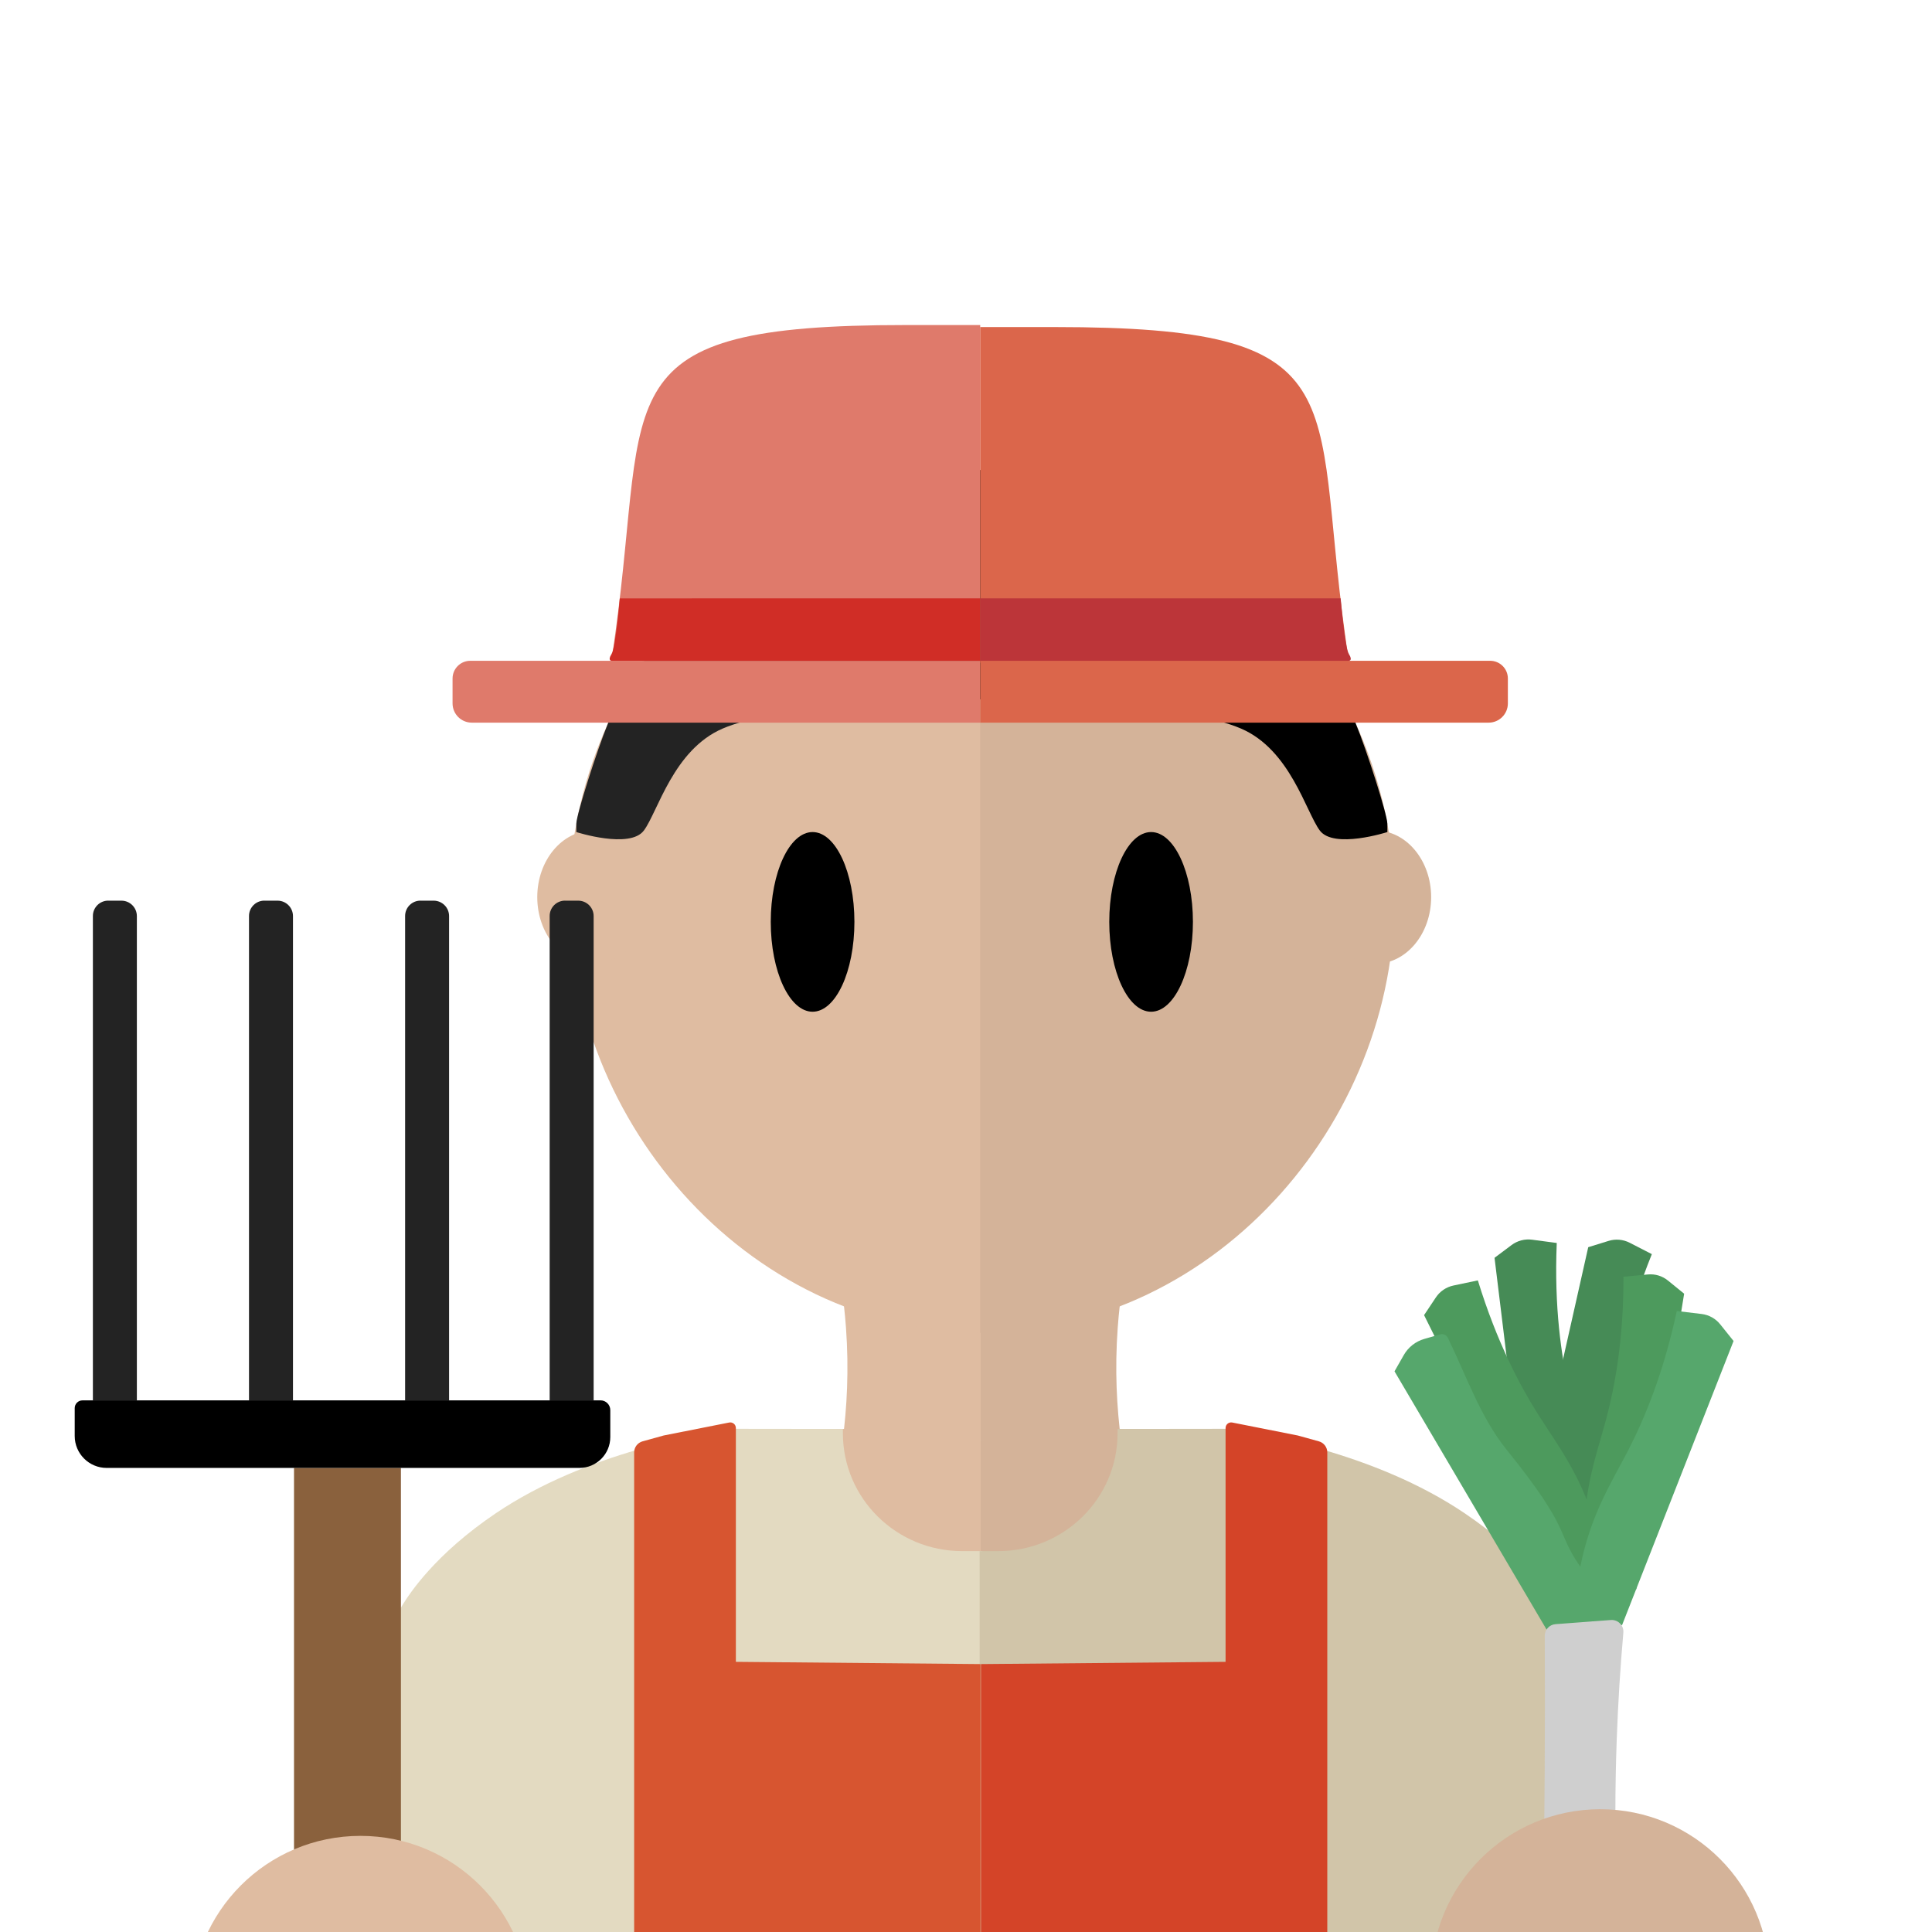 <?xml version="1.0" encoding="utf-8"?>
<!-- Generator: Adobe Illustrator 27.9.5, SVG Export Plug-In . SVG Version: 9.03 Build 54986)  -->
<svg version="1.1" id="Calque_1" xmlns="http://www.w3.org/2000/svg" xmlns:xlink="http://www.w3.org/1999/xlink" x="0px" y="0px"
	 viewBox="0 0 595.28 595.28" style="enable-background:new 0 0 595.28 866.32;" xml:space="preserve">
<style type="text/css">
	.st0{fill:#E6BC9D;}
	.st1{fill:#E7B551;stroke:#1D1D1B;stroke-miterlimit:10;}
	.st2{fill:#E7B551;}
	.st3{fill:#DAB396;}
	.st4{fill:#232323;}
	.st5{fill:#010202;stroke:#000000;stroke-miterlimit:10;}
	.st6{fill:#325626;}
	.st7{fill:#D75530;}
	.st8{fill:#D44428;}
	.st9{fill:#E5BB9E;}
	.st10{fill:#325727;}
	.st11{fill:#E5775E;}
	.st12{fill:#010101;}
	.st13{fill:none;stroke:#754D24;stroke-miterlimit:10;}
	.st14{fill:#F2F2F2;}
	.st15{fill:#1D1D1B;}
	.st16{fill:#F9B03D;}
	.st17{opacity:0.19;fill:#54A4DB;enable-background:new    ;}
	.st18{fill:#CDCCCC;}
	.st19{fill:none;stroke:#B4B4B4;stroke-width:3;stroke-miterlimit:10;}
	.st20{display:none;fill:#936037;}
	.st21{display:none;fill:#344F3F;}
	.st22{display:none;fill:#3C5F4B;}
	.st23{fill:#E0BDA1;}
	.st24{fill:#E0B662;stroke:#000000;stroke-miterlimit:10;}
	.st25{fill:#E0B662;}
	.st26{fill:#D4B39A;}
	.st27{fill:#010202;}
	.st28{fill:#3A552C;}
	.st29{fill:#E4DAC1;}
	.st30{fill:#D1C6AA;}
	.st31{fill:#C6C6C6;}
	.st32{display:none;fill:#8C613E;}
	.st33{fill:#B2B2B2;}
	.st34{fill:#575756;}
	.st35{display:none;fill:#FFF2A5;}
	.st36{display:none;fill:#E8DB96;}
	.st37{opacity:0.41;fill:#DADADA;enable-background:new    ;}
	.st38{opacity:0.41;fill:#C7C6C6;enable-background:new    ;}
	.st39{fill:#E3E4E4;}
	.st40{fill:#D8D8D8;}
	.st41{fill:#DFBCA1;}
	.st42{fill:#E0B562;stroke:#1D1D1B;stroke-miterlimit:10;}
	.st43{fill:#E0B562;}
	.st44{fill:#D4B399;}
	.st45{fill:#FFFFFF;}
	.st46{fill:#F4F4F4;}
	.st47{fill:#EA5328;}
	.st48{fill:#CA9678;}
	.st49{fill:#A16E51;}
	.st50{fill:#E04B28;}
	.st51{fill:#C38F72;}
	.st52{fill:#93624A;}
	.st53{fill:#D6411E;}
	.st54{display:none;fill:#8B613E;}
	.st55{display:none;fill:#3A4E40;}
	.st56{display:none;fill:#445D4C;}
	.st57{display:none;}
	.st58{fill:#C49F6E;}
	.st59{fill:#E3C6A3;}
	.st60{fill:#DF7A6B;}
	.st61{fill:#DB664B;}
	.st62{display:none;fill:#445E4C;}
	.st63{fill:#D1A67C;}
	.st64{fill:#E3DAC1;}
	.st65{fill:#D1C5A9;}
	.st66{fill:#468B56;}
	.st67{fill:#4D9A5D;}
	.st68{fill:#56A76C;}
	.st69{fill:#CFCFCF;}
	.st70{fill:#8A613D;}
	.st71{fill:#51653D;}
	.st72{fill:#D02D26;}
	.st73{fill:#BC3539;}
	.st74{fill:#D9D9D9;}
	.st75{fill:#C6C6C5;}
	.st76{fill:#474746;}
	.st77{fill:#A2A1A1;}
	.st78{fill:#D2D2D2;}
	.st79{fill:#BEBDBD;}
	.st80{fill:#D23A2F;}
</style>
<g>
	<path class="st41" d="M302.87,612.6H103.04c2.13-27.13,9.02-65.42,30.48-105.33c6.74-12.53,13.99-23.51,21.17-33.02
		c10.57-7.34,23.82-14.98,39.8-21.17c45.17-17.49,86.41-13.35,108.38-9.31C302.87,500.05,302.87,556.32,302.87,612.6z"/>
	<path class="st41" d="M302.87,443.77v-82.13h-52.5c4.58,12.49,8.92,28.55,10.29,47.42c0.95,13.05,0.29,24.75-1.03,34.72"/>
	<path class="st41" d="M233.16,213.54c-13.85,0-27.17-0.53-40.72-0.82c-10.1,18.16-16.13,38.6-16.96,59.58
		c-2.8,70.53,53.49,137.92,127.54,138.43V215.49c-10.12-0.18-20.37-1-30.86-2.95C259.16,209.54,246.16,213.54,233.16,213.54z"/>
	<path class="st41" d="M302.18,144.87c-47.87,0.62-88.12,28.99-109.74,67.86c13.56,0.29,26.88,0.82,40.72,0.82c13,0,26-4,39-1
		c10.49,1.95,20.74,2.77,30.86,2.95v-70.63C302.74,144.87,302.46,144.86,302.18,144.87z"/>
	<path class="st44" d="M302.18,612.6h199.83c-2.13-27.13-9.02-65.42-30.48-105.33c-6.74-12.53-13.99-23.51-21.17-33.02
		c-10.57-7.34-23.82-14.98-39.8-21.17c-45.17-17.49-86.41-13.35-108.38-9.31C302.18,500.05,302.18,556.32,302.18,612.6z"/>
	<path class="st44" d="M302.18,443.77v-82.13h52.5c-4.58,12.49-8.92,28.55-10.29,47.42c-0.95,13.05-0.29,24.75,1.03,34.72"/>
	<path class="st44" d="M429.57,272.3c-0.8-20.09-6.36-39.68-15.7-57.25c-5.86-0.55-12.1-0.71-17.71-1.51
		c-32.09-3.06-62.43,2.64-94.14,1.93v195.26C376.08,410.22,432.36,342.83,429.57,272.3z"/>
	<path class="st44" d="M396.16,213.54c5.61,0.8,11.85,0.97,17.71,1.51c-21.28-40.06-62.18-69.56-111-70.19c-0.28,0-0.56,0-0.85,0
		v70.6C333.73,216.18,364.07,210.49,396.16,213.54z"/>
	<ellipse class="st41" cx="182.7" cy="276.42" rx="17.16" ry="20.53"/>
	<ellipse class="st44" cx="423.8" cy="276.42" rx="17.16" ry="20.53"/>
	<ellipse cx="250.37" cy="284.05" rx="12.89" ry="27.68"/>
	<ellipse cx="354.67" cy="284.05" rx="12.89" ry="27.68"/>
	<path class="st64" d="M259.71,440.28v1.34c0,20.05,16.45,36.3,36.75,36.3c2.08,0,4.15,0,6.23,0c0,44.9,0,89.79,0,134.69
		c-67.89,0-135.78,0-203.68,0l14.7-92.9c1.47-6.37,4.35-15.58,10.39-25.32c2.12-3.41,9.97-15.51,28.66-28.13
		c28-18.91,63.81-24.61,73.69-26.02"/>
	<path class="st65" d="M344.34,440.28v1.34c0,20.05-16.45,36.3-36.75,36.3c-1.91,0-3.83,0-5.74,0c0.01,44.9,0.01,89.79,0.02,134.69
		c67.72,0,135.44,0,203.17,0l-14.7-92.9c-1.47-6.37-4.35-15.58-10.39-25.32c-2.12-3.41-9.97-15.51-28.66-28.13
		c-28-18.91-63.81-24.61-73.69-26.02"/>
	<path class="st66" d="M460.49,387.55l5.25-3.93c1.81-1.35,4.08-1.95,6.31-1.65l7.61,1.01c-0.83,19.95,1.45,34.87,3.71,44.88
		c2.42,10.69,6.07,21.32,5.43,37.26c-0.3,7.41-1.42,13.47-2.32,17.41l-14.63-1.95"/>
	<path class="st66" d="M489.36,384.28l6.27-1.94c2.16-0.67,4.49-0.46,6.5,0.57l6.83,3.51c-7.48,18.52-10.36,33.33-11.59,43.52
		c-1.32,10.88-1.44,22.12-7.41,36.92c-2.77,6.88-5.87,12.21-8.03,15.61l-13.13-6.75"/>
	<path class="st67" d="M518.91,398.61l-5.01-4.07c-1.73-1.4-3.93-2.07-6.15-1.86l-7.53,0.71c0.05,19.65-2.76,34.24-5.37,43.99
		c-2.78,10.42-6.79,20.73-6.77,36.44c0.01,7.29,0.89,13.3,1.61,17.21l14.46-1.36"/>
	<path class="st67" d="M438.78,405.21l3.64-5.46c1.25-1.88,3.19-3.19,5.41-3.66l7.52-1.58c5.87,19.09,12.97,32.4,18.44,41.09
		c5.84,9.27,12.82,18.08,17.53,33.33c2.18,7.08,3.14,13.18,3.61,17.19l-14.45,3.03"/>
	<path class="st68" d="M429.67,422.53l2.86-5.02c1.38-2.42,3.65-4.2,6.33-4.97l4.91-1.4c0.49-0.14,0.99-0.08,1.42,0.13
		c0.61,0.3,0.88,0.88,0.97,1.05c5.68,11.64,9.94,24.3,18.07,34.38c20.23,25.09,15.02,24.98,22.58,35.87
		c1.71,2.46,3.22,9.09,4.48,15.15c0.21,1.01-0.4,2.01-1.4,2.3c-4.16,1.19-8.33,2.38-12.49,3.56"/>
	<path class="st68" d="M534.14,413.18l-4.12-5.14c-1.42-1.77-3.47-2.91-5.72-3.18l-7.65-0.92c-4.2,19.6-10.15,33.52-14.85,42.68
		c-5.03,9.78-11.25,19.19-14.62,34.85c-1.57,7.27-1.99,13.45-2.11,17.5l14.71,1.77"/>
	<path class="st69" d="M500.56,619.09c-2.37-25.12-3.5-52.87-2.43-82.85c0.41-11.46,1.11-22.53,2.05-33.19
		c0.19-2.21-1.63-4.06-3.84-3.9c-5.69,0.43-11.37,0.85-17.06,1.28c-1.88,0.14-3.32,1.7-3.31,3.59c0.07,13.78,0.07,27.67-0.02,41.67
		c-0.23,37.36-1.05,74-2.38,109.9c-0.08,2.03,1.55,3.71,3.58,3.71h19.83c1.98,0,3.58-1.6,3.58-3.58v-41.19"/>
	<rect x="90.59" y="452.28" class="st70" width="32.94" height="401.55"/>
	<path d="M25.41,431.47h159.62c1.66,0,3.01,1.35,3.01,3.01v8.31c0,5.24-4.26,9.5-9.5,9.5H32.86c-5.43,0-9.84-4.41-9.84-9.84v-8.59
		c0-1.31,1.07-2.38,2.38-2.38L25.41,431.47z"/>
	<path class="st4" d="M129.55,277.51h4.07c2.62,0,4.75,2.13,4.75,4.75v149.2h-13.55V282.23c0-2.61,2.12-4.73,4.73-4.73
		L129.55,277.51z"/>
	<path class="st4" d="M33.35,277.51h4.07c2.62,0,4.75,2.13,4.75,4.75v149.2H28.62V282.23c0-2.61,2.12-4.73,4.73-4.73V277.51z"/>
	<path class="st4" d="M174.09,277.51h4.07c2.62,0,4.75,2.13,4.75,4.75v149.2h-13.55V282.23c0-2.61,2.12-4.73,4.73-4.73
		L174.09,277.51z"/>
	<path class="st4" d="M81.45,277.51h4.07c2.62,0,4.75,2.13,4.75,4.75v149.2H76.72V282.23c0-2.61,2.12-4.73,4.73-4.73V277.51z"/>
	<path class="st7" d="M302.11,512.73v99.83H195.39V501.9v-54.39c0-1.59,1.06-2.98,2.59-3.41l6.5-1.8l20.19-4
		c1.07-0.21,2.06,0.6,2.06,1.69v72.05L302.11,512.73z"/>
	<path class="st8" d="M302.24,512.73v99.83h106.72V501.9v-54.39c0-1.59-1.06-2.98-2.59-3.41l-6.5-1.8l-20.19-4
		c-1.07-0.21-2.06,0.6-2.06,1.69v72.05L302.24,512.73z"/>
	<circle class="st41" cx="111.06" cy="617.76" r="52.1"/>
	<circle class="st44" cx="493.06" cy="609.55" r="52.1"/>
	<path class="st4" d="M177.57,256.37c0,0,16.51,5.31,20.82-0.48c4.31-5.79,9.09-24.9,24.3-31.42s53.76-9.09,67.05-9.05
		c13.28,0.04,13.28,0.04,13.28,0.04v-70.6c0,0-13.89-0.53-26.4,3.05c-12.51,3.58-24.71,6.85-36.32,14.77
		c-11.61,7.92-27.05,20.97-32.48,27.8s-16.99,23.96-20.46,32.34c-3.47,8.38-9.78,28.31-9.78,30.93
		C177.57,256.37,177.57,256.37,177.57,256.37z"/>
	<path d="M427.47,256.37c0,0-16.51,5.31-20.82-0.48c-4.31-5.79-9.09-24.9-24.3-31.42c-15.2-6.52-53.76-9.09-67.05-9.05
		c-13.28,0.04-13.28,0.04-13.28,0.04v-70.6c0,0,13.89-0.53,26.4,3.05c12.51,3.58,24.71,6.85,36.32,14.77s27.05,20.97,32.48,27.8
		c5.42,6.83,16.99,23.96,20.46,32.34c3.47,8.38,9.78,28.31,9.78,30.93C427.47,256.37,427.47,256.37,427.47,256.37z"/>
	<path class="st60" d="M302.02,222.66H145.37c-3.28,0-5.93-2.66-5.93-5.93v-3.6v-4.07c0-3.02,2.45-5.46,5.46-5.46h157.12V222.66z"/>
	<path class="st61" d="M302.02,222.66h156.65c3.28,0,5.93-2.66,5.93-5.93v-3.6v-4.07c0-3.02-2.45-5.46-5.46-5.46H302.02V222.66z"/>
	<path class="st60" d="M302.02,203.6V100.15H279c-93.89,0-79.14,20.38-89.33,94.4l-1.24,9.05H302.02z"/>
	<path class="st61" d="M302.02,204.22V100.77h23.03c93.89,0,79.14,20.38,89.33,94.4l1.24,9.05H302.02z"/>
	<path class="st72" d="M188.43,203.6h113.6v-19.23H190.96c0,0-1.24,15.09-2.54,17.16C187.12,203.6,188.43,203.6,188.43,203.6z"/>
	<path class="st73" d="M415.62,203.6h-113.6v-19.23h111.06c0,0,1.24,15.09,2.54,17.16C416.92,203.6,415.62,203.6,415.62,203.6z"/>
</g>
</svg>
